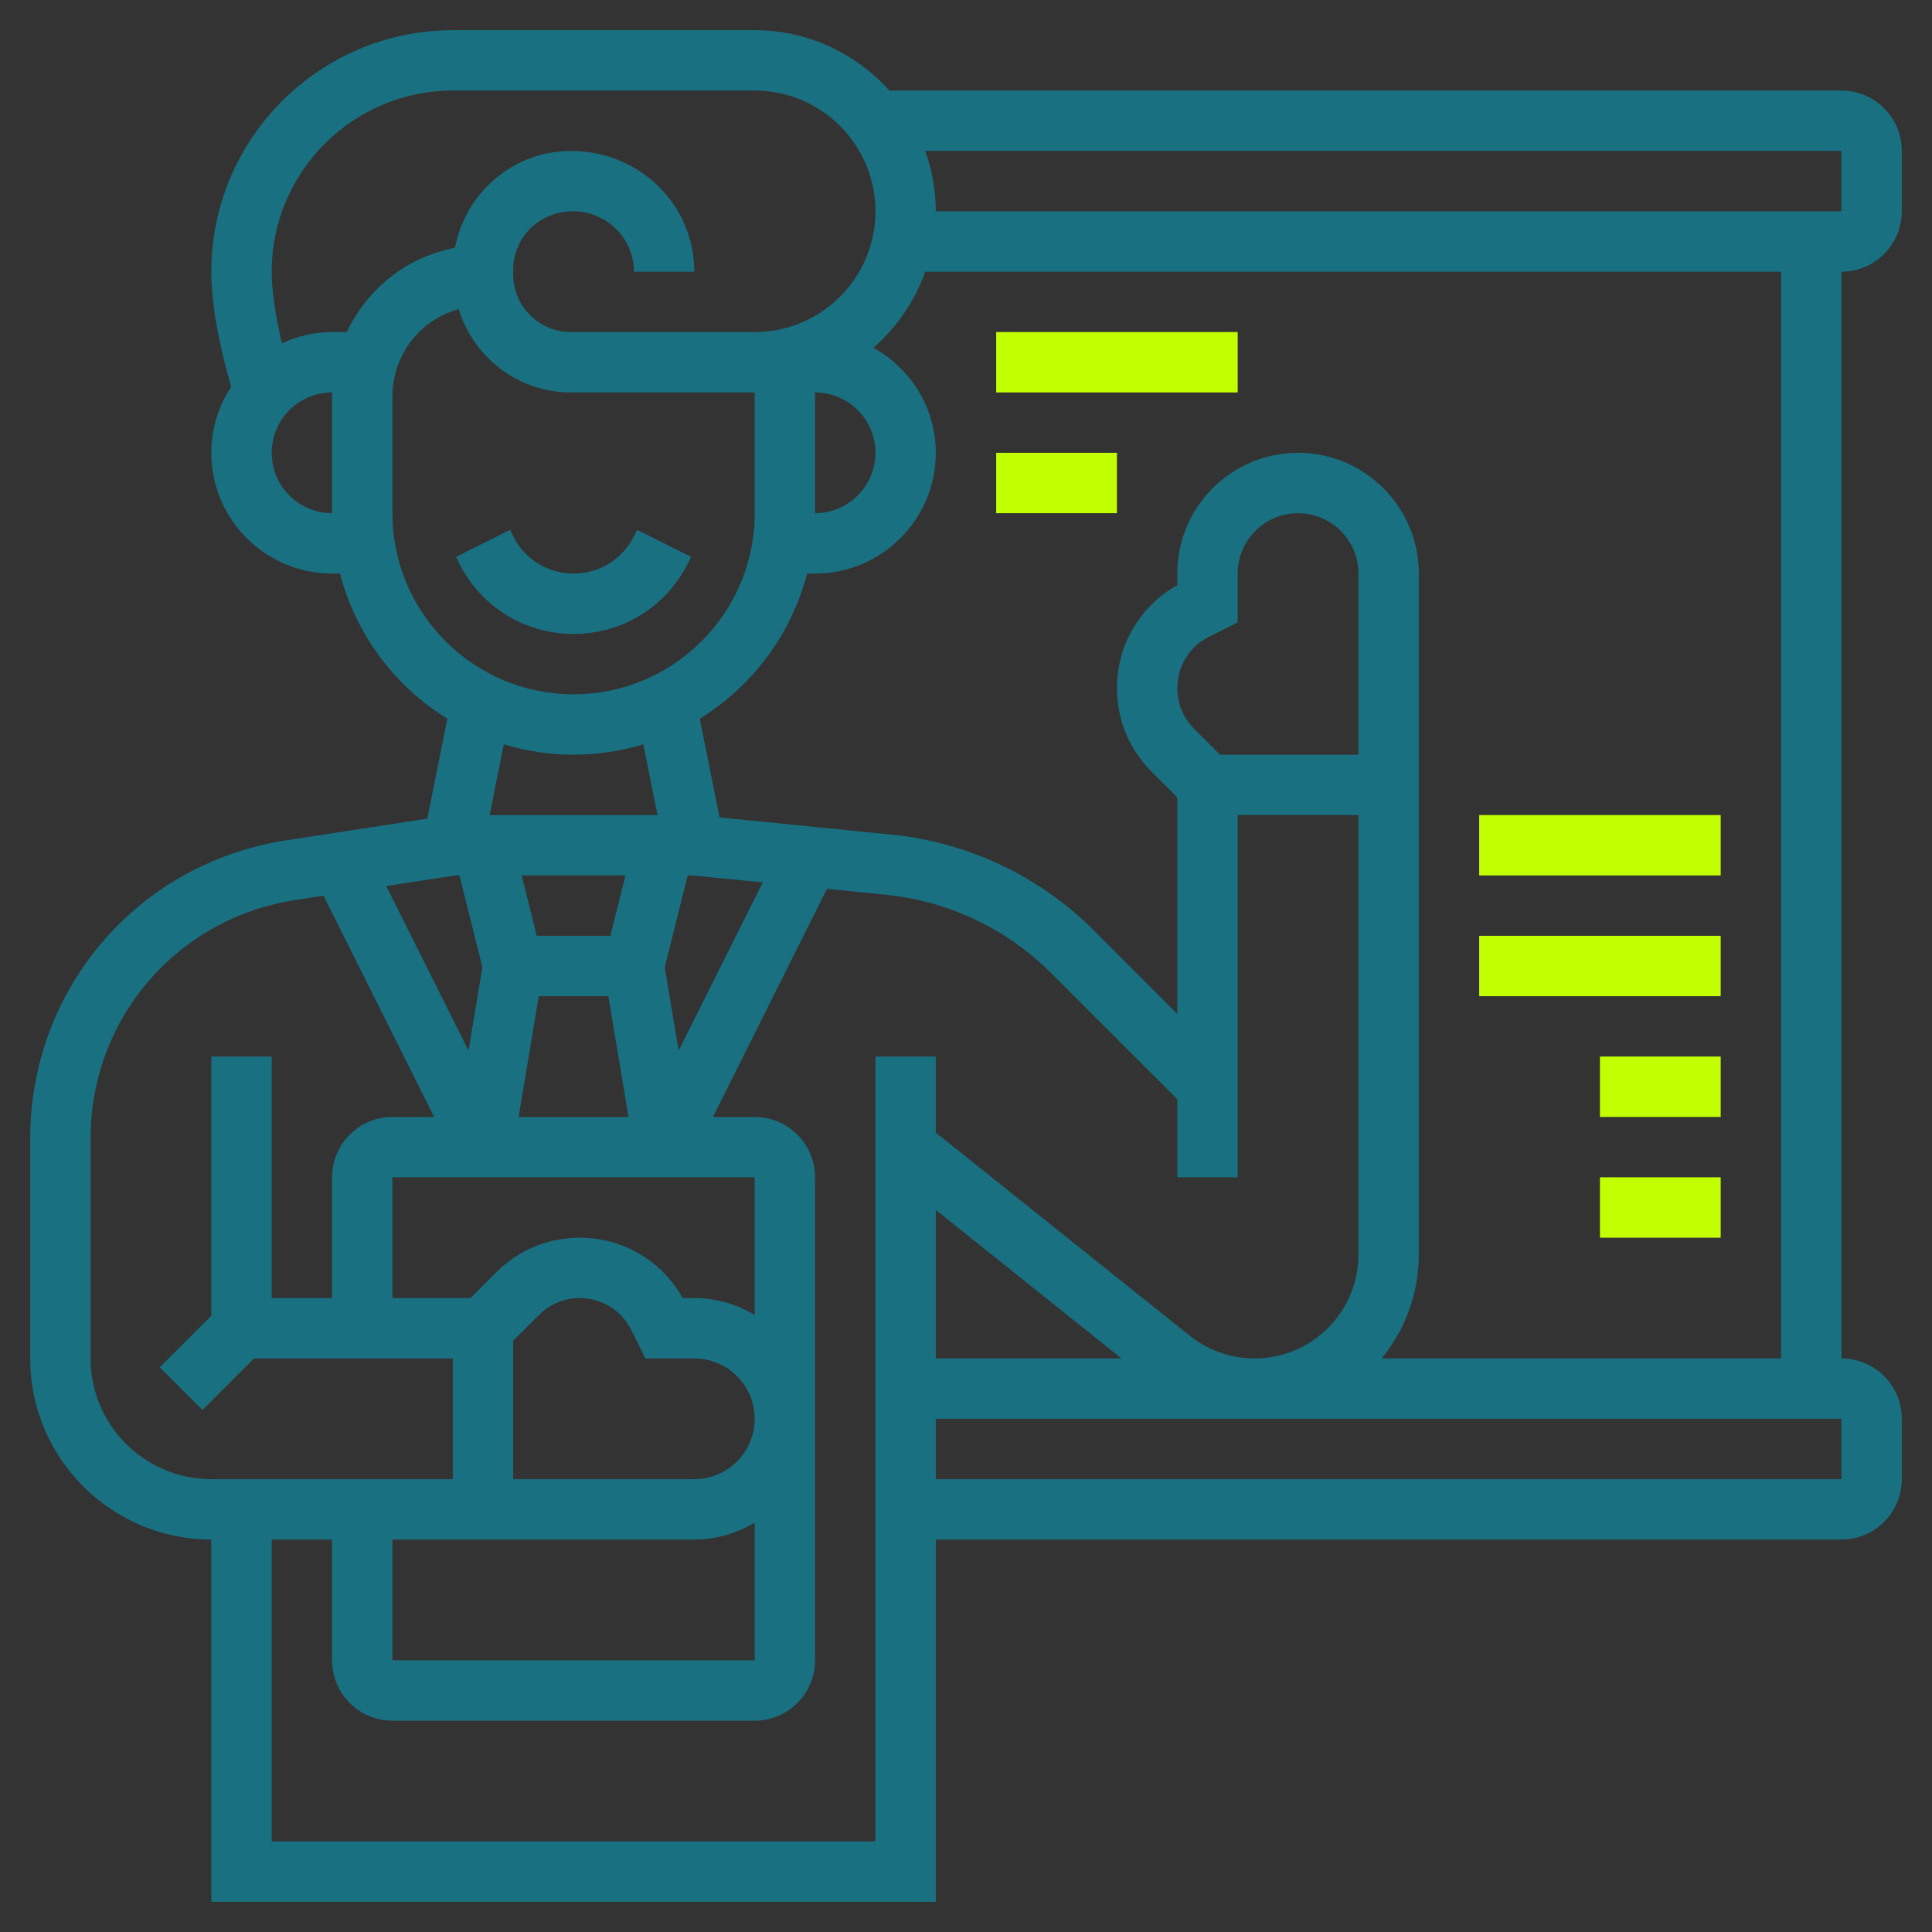 <svg width="92" height="92" viewBox="0 0 92 92" fill="none" xmlns="http://www.w3.org/2000/svg">
<rect x="0" y="0" width="92" height="92" fill="#333333" stroke="none"/>
<path d="M32.759 26.821L32.91 26.518L30.338 25.231L30.188 25.536C29.64 26.631 28.539 27.313 27.312 27.313C26.086 27.313 24.985 26.631 24.438 25.536L24.287 25.233L21.715 26.519L21.866 26.822C22.904 28.898 24.991 30.188 27.312 30.188C29.634 30.188 31.721 28.898 32.759 26.821Z" fill="#197081"/>
<path d="M90.562 10.062V7.188C90.562 5.602 89.273 4.312 87.688 4.312H42.349C40.767 2.553 38.483 1.438 35.938 1.438H21.562C15.222 1.438 10.062 6.597 10.062 12.938C10.062 14.726 10.538 16.791 11.007 18.42C10.413 19.324 10.062 20.402 10.062 21.562C10.062 24.734 12.641 27.312 15.812 27.312H16.191C16.944 30.222 18.805 32.683 21.301 34.223L20.349 38.982L13.626 40.017C6.564 41.102 1.438 47.078 1.438 54.225V64.688C1.438 69.444 5.306 73.312 10.062 73.312V90.562H44.562V73.312H87.688C89.273 73.312 90.562 72.023 90.562 70.438V67.562C90.562 65.977 89.273 64.688 87.688 64.688V12.938C89.273 12.938 90.562 11.648 90.562 10.062ZM87.688 7.188V10.062H44.562C44.562 9.053 44.379 8.089 44.059 7.188H87.688ZM12.938 21.562C12.938 19.977 14.227 18.688 15.812 18.688H15.827C15.825 18.748 15.812 18.804 15.812 18.864V24.438C14.227 24.438 12.938 23.148 12.938 21.562ZM16.514 15.812H15.812C14.959 15.812 14.156 16.011 13.428 16.346C13.165 15.245 12.938 13.995 12.938 12.938C12.938 8.181 16.806 4.312 21.562 4.312H35.938C39.109 4.312 41.688 6.891 41.688 10.062C41.688 13.234 39.109 15.812 35.938 15.812H27.183C25.668 15.812 24.438 14.582 24.438 13.067V12.851C24.438 11.313 25.668 10.062 27.291 10.062C28.889 10.062 30.188 11.352 30.188 12.938H33.062C33.062 9.766 30.474 7.188 27.183 7.188C24.445 7.188 22.165 9.174 21.669 11.789L21.258 11.891C19.107 12.43 17.411 13.908 16.514 15.812ZM38.812 18.688C40.398 18.688 41.688 19.977 41.688 21.562C41.688 23.148 40.398 24.438 38.812 24.438V18.688ZM18.688 24.438V18.864C18.688 16.924 19.98 15.24 21.838 14.719C22.55 17.009 24.663 18.688 27.183 18.688H35.938V24.438C35.938 29.194 32.069 33.062 27.312 33.062C22.556 33.062 18.688 29.194 18.688 24.438ZM18.688 73.312H33.062C34.115 73.312 35.088 73.008 35.938 72.513V79.062H18.688V73.312ZM24.438 63.845L25.667 62.616C26.184 62.099 26.873 61.812 27.606 61.812C28.651 61.812 29.59 62.393 30.057 63.326L30.735 64.688H33.062C34.648 64.688 35.938 65.977 35.938 67.562C35.938 69.148 34.648 70.438 33.062 70.438H24.438V63.845ZM35.938 62.612C35.088 62.117 34.115 61.812 33.062 61.812H32.508C31.514 60.033 29.659 58.938 27.606 58.938C26.105 58.938 24.696 59.521 23.634 60.583L22.405 61.812H18.688V56.062H35.938V62.612ZM29.065 44.562H25.559L24.84 41.688H29.784L29.065 44.562ZM25.655 47.438H28.97L29.929 53.188H24.696L25.655 47.438ZM31.655 46.059L32.746 41.688H32.985L36.32 42.021L32.316 50.028L31.655 46.059ZM27.312 35.938C28.468 35.938 29.582 35.762 30.635 35.443L31.309 38.812H23.316L23.99 35.443C25.043 35.762 26.157 35.938 27.312 35.938ZM21.672 41.688H21.879L22.971 46.059L22.31 50.028L18.391 42.192L21.672 41.688ZM4.312 64.688V54.225C4.312 48.507 8.414 43.727 14.065 42.859L15.406 42.652L20.674 53.188H18.688C17.102 53.188 15.812 54.477 15.812 56.062V61.812H12.938V50.312H10.062V62.655L7.609 65.109L9.641 67.141L12.095 64.688H21.562V70.438H10.062C6.891 70.438 4.312 67.859 4.312 64.688ZM41.688 87.688H12.938V73.312H15.812V79.062C15.812 80.648 17.102 81.938 18.688 81.938H35.938C37.523 81.938 38.812 80.648 38.812 79.062V56.062C38.812 54.477 37.523 53.188 35.938 53.188H33.951L39.38 42.327L42.188 42.608C45.152 42.904 47.942 44.226 50.049 46.334L56.062 52.345V56.062H58.938V38.812H64.688V59.741C64.688 62.468 62.468 64.688 59.741 64.688C58.623 64.688 57.524 64.302 56.65 63.602L44.562 53.934V50.312H41.688V87.688ZM64.688 35.938H58.095L56.866 34.708C56.347 34.19 56.062 33.502 56.062 32.769C56.062 31.724 56.643 30.785 57.576 30.318L58.938 29.64V27.312C58.938 25.727 60.227 24.438 61.812 24.438C63.398 24.438 64.688 25.727 64.688 27.312V35.938ZM44.562 57.616L53.403 64.688H44.562V57.616ZM87.688 70.438H44.562V67.562H87.688V70.438ZM84.812 64.688H65.793C66.897 63.339 67.562 61.616 67.562 59.741V27.312C67.562 24.141 64.984 21.562 61.812 21.562C58.641 21.562 56.062 24.141 56.062 27.312V27.867C54.283 28.861 53.188 30.716 53.188 32.769C53.188 34.27 53.771 35.679 54.833 36.741L56.062 37.97V48.28L52.082 44.299C49.508 41.725 46.095 40.108 42.474 39.745L34.263 38.925L33.321 34.223C35.818 32.683 37.678 30.222 38.432 27.312H38.812C41.984 27.312 44.562 24.734 44.562 21.562C44.562 19.405 43.354 17.543 41.591 16.56C42.7 15.594 43.556 14.351 44.058 12.938H84.812V64.688Z" fill="#197081"/>
<path d="M70.438 44.562H81.938V47.438H70.438V44.562Z" fill="#C2FF01"/>
<path d="M70.438 38.812H81.938V41.688H70.438V38.812Z" fill="#C2FF01"/>
<path d="M76.188 50.312H81.938V53.188H76.188V50.312Z" fill="#C2FF01"/>
<path d="M76.188 56.062H81.938V58.938H76.188V56.062Z" fill="#C2FF01"/>
<path d="M47.438 15.812H58.938V18.688H47.438V15.812Z" fill="#C2FF01"/>
<path d="M47.438 21.562H53.188V24.438H47.438V21.562Z" fill="#C2FF01"/>
</svg>
